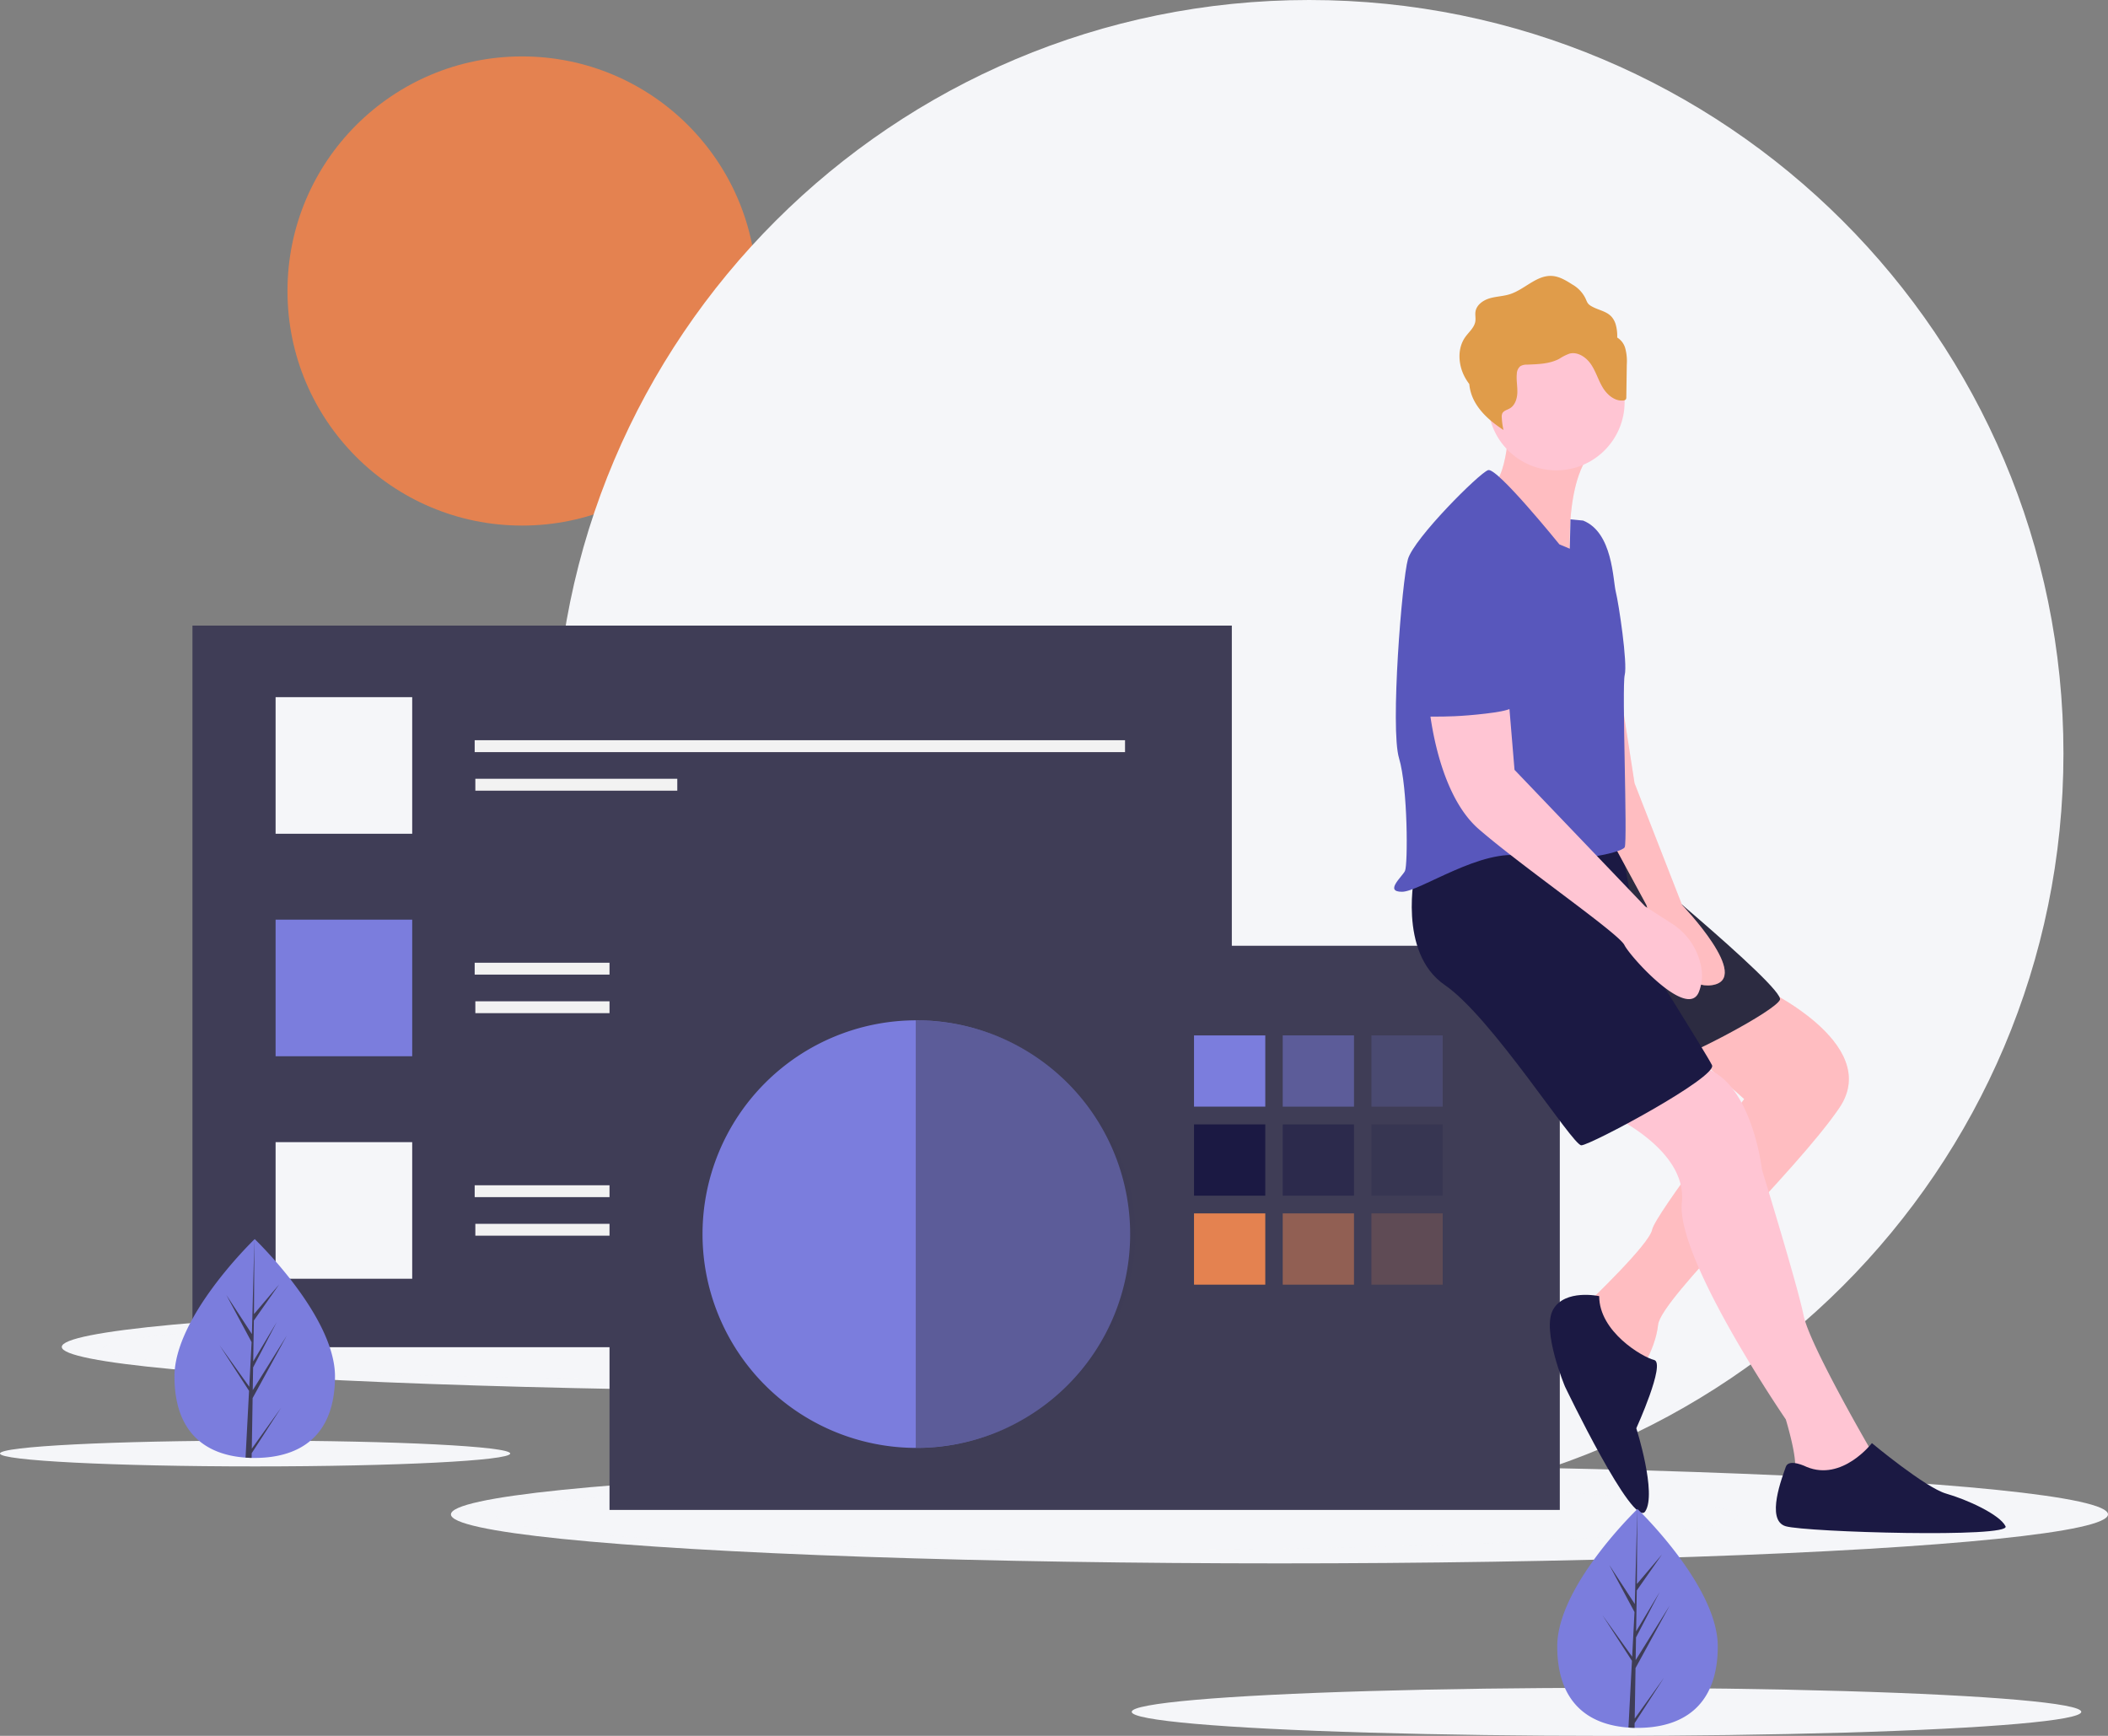 <svg xmlns="http://www.w3.org/2000/svg" width="680" height="560"><rect width="100%" height="100%" fill="#808080" stroke="none"/><defs><style>.a{fill:#e48250}.b,.c{fill:#f5f6f9}.c{opacity:.1}.d{fill:#3f3d56}.e{fill:#7b7ddd}.i{fill:#1b1943}.o{fill:#ffb9b9}.p,.q{fill:#ffc5d3}.p{opacity:.299}.t{fill:#5857bc}</style></defs><g transform="translate(-409 -114)"><circle class="a" cx="75.678" cy="75.678" r="75.678" transform="translate(501.735 132.201)"/><path class="b" d="M831.312 114c134.381 0 243.319 108.83 243.319 243.079s-108.938 243.08-243.319 243.08-243.319-108.83-243.319-243.08S696.931 114 831.312 114z"/><ellipse class="b" cx="267.268" cy="14.369" rx="267.268" ry="14.369" transform="translate(428.931 534.161)"/><ellipse class="c" cx="200.211" cy="9.91" rx="200.211" ry="9.91" transform="translate(442.342 539.118)"/><ellipse class="b" cx="82.291" cy="4.16" rx="82.291" ry="4.16" transform="translate(409 578.756)"/><path class="d" d="M471.081 315.832h335.282v232.782H471.081z"/><path class="b" d="M497.903 338.909h44.066v44.066h-44.066z"/><path class="e" d="M497.903 410.689h44.066v44.066h-44.066z"/><path class="b" d="M497.903 482.468h44.066v44.066h-44.066z"/><path d="M562.122 352.803h209.791v3.832H562.122zm.216 12.442h65.141v3.832h-65.141zm-.216 59.342h209.791v3.832H562.122zm.216 12.443h65.141v3.832h-65.141zm-.216 59.341h209.791v3.832H562.122zm.216 12.443h65.141v3.832h-65.141z" fill="#f2f2f2"/><ellipse class="b" cx="267.268" cy="15.806" rx="267.268" ry="15.806" transform="translate(554.464 586.748)"/><path class="e" d="M517.062 558.033c0 19.5-11.591 26.309-25.892 26.309-.331 0-.662 0-.991-.012a39.676 39.676 0 01-1.968-.091c-12.907-.913-22.932-8.071-22.932-26.206 0-18.764 23.978-42.444 25.784-44.2l.1-.1s25.899 24.802 25.899 44.3z"/><path class="d" d="M490.227 581.358l9.47-13.231-9.494 14.684-.024 1.518a39.676 39.676 0 01-1.968-.091l1.02-19.508-.007-.152.017-.026.1-1.845-9.518-14.72 9.546 13.338.024.391.77-14.739-8.148-15.211 8.248 12.625.8-30.56v-.1.1l-.133 24.1 8.112-9.554-8.148 11.626-.214 13.2 7.576-12.666-7.607 14.608-.119 7.337 10.993-17.63-11.029 20.187z"/><ellipse class="c" cx="200.211" cy="10.901" rx="200.211" ry="10.901" transform="translate(569.086 592.198)"/><ellipse class="b" cx="153.156" cy="7.742" rx="153.156" ry="7.742" transform="translate(774.066 658.516)"/><path class="d" d="M605.619 419.107h306.544v182.01H605.619z"/><path class="e" d="M704.594 443.161a68.972 68.972 0 11-68.972 68.972 68.972 68.972 0 0168.972-68.972zm89.572 4.865h22.991v22.991h-22.991z"/><path opacity=".5" fill="#7b7ddd" d="M822.781 448.026h22.991v22.991h-22.991z"/><path opacity=".2" fill="#7b7ddd" d="M851.396 448.026h22.991v22.991h-22.991z"/><path class="i" d="M794.166 476.739h22.991v22.991h-22.991z"/><path fill="#1b1943" opacity=".5" d="M822.781 476.739h22.991v22.991h-22.991z"/><path fill="#1b1943" opacity=".2" d="M851.396 476.739h22.991v22.991h-22.991z"/><path class="a" d="M794.166 505.452h22.991v22.991h-22.991z"/><path opacity=".5" fill="#e48250" d="M822.781 505.452h22.991v22.991h-22.991z"/><path opacity=".2" fill="#e48250" d="M851.396 505.452h22.991v22.991h-22.991z"/><path d="M704.402 443.161v137.941c38.092 0 70.888-30.88 70.888-68.972s-32.788-68.969-70.888-68.969z" opacity=".5" fill="#3f3d56"/><path class="o" d="M976.441 432.167s40.234 18.2 25.865 39.276-57.477 61.309-58.435 69.93-6.706 16.285-6.706 16.285-19.159-20.117-17.243-22.033 21.075-20.117 22.033-24.907 29.7-42.15 29.7-42.15l-25.865-22.991z"/><path class="p" d="M976.441 432.167s40.234 18.2 25.865 39.276-57.477 61.309-58.435 69.93-6.706 16.285-6.706 16.285-19.159-20.117-17.243-22.033 21.075-20.117 22.033-24.907 29.7-42.15 29.7-42.15l-25.865-22.991z"/><path class="q" d="M925.667 472.273s27.781 11.5 25.865 29.7 33.528 69.93 33.528 69.93 3.832 12.453 2.874 16.285 24.907 2.874 24.907 2.874v-8.621s-20.117-34.486-22.033-44.066-13.411-46.94-13.411-46.94-3.832-33.528-22.991-33.528a35.923 35.923 0 00-28.739 14.366z"/><path d="M927.6 385.792s57.477 46.94 55.561 50.771-29.7 18.2-34.486 19.159-38.68-69.93-38.68-69.93z" fill="#2f2e41"/><path d="M927.6 385.792s57.477 46.94 55.561 50.771-29.7 18.2-34.486 19.159-38.68-69.93-38.68-69.93z" fill="#1b1943" opacity=".1"/><path class="i" d="M865.46 395.356s-5.748 25.865 9.579 36.4 41.192 51.729 44.066 51.729 44.066-22.033 42.15-25.865-22.991-37.36-22.991-37.36l-6.706-35.444s-58.435-1.913-66.098 10.54z"/><path class="o" d="M927.649 311.122l8.622 55.561 15.327 39.276s22.991 23.949 9.58 25.865-21.075-25.865-21.075-25.865l-12.454-22.991z"/><path class="p" d="M927.649 311.122l8.622 55.561 15.327 39.276s22.991 23.949 9.58 25.865-21.075-25.865-21.075-25.865l-12.454-22.991z"/><path class="o" d="M895.736 249.423s0 20.117-6.706 22.033 26.823 27.781 26.823 27.781-3.832-33.528 9.58-42.15z"/><path class="p" d="M895.736 249.423s0 20.117-6.706 22.033 26.823 27.781 26.823 27.781-3.832-33.528 9.58-42.15z"/><circle class="q" cx="22.033" cy="22.033" r="22.033" transform="translate(889.004 221.669)"/><path class="t" d="M912.029 289.613s-20.117-24.907-22.991-23.949-23.949 22.033-25.865 28.738-5.748 54.6-2.874 64.183 2.874 34.486 1.916 36.4-6.706 6.706-.958 6.706 25.865-14.369 39.276-11.5 31.612-.958 32.57-2.874-.958-51.729 0-55.561-1.916-22.991-2.874-26.823-.958-19.159-10.537-22.991l-4.085-.4-.229 9.476z"/><path class="q" d="M869.774 339.364s1.916 29.7 16.285 42.15 45.024 33.528 46.939 37.36 20.117 23.949 23.949 15.327a14.333 14.333 0 00.768-8.494 21.126 21.126 0 00-9.487-13.807l-8.524-5.48-42.15-44.066-1.916-22.991z"/><path class="i" d="M924.867 532.145s-11.016-2.395-14.848 4.311 3.832 24.907 3.832 24.907 22.033 45.982 25.864 40.234-2.874-26.823-2.874-26.823 9.579-21.075 5.748-22.033-17.722-9.101-17.722-20.596zm66.901 55.082s-5.748-2.874-6.706 0-6.706 17.243 0 19.159 72.8 3.832 70.888 0-12.454-8.621-19.159-10.537-23.949-16.285-23.949-16.285-9.579 12.452-21.074 7.663z"/><path d="M933.239 226.232a5.9 5.9 0 00-2.559-3.34 13.542 13.542 0 00-.54-4.408c-1.408-4.162-4.743-3.923-7.889-5.763-1.365-.8-1.281-1.5-1.991-2.815a10.448 10.448 0 00-4.026-4.107c-2.019-1.286-4.15-2.611-6.538-2.774-5.019-.342-8.867 4.378-13.663 5.893-2.114.668-4.386.7-6.512 1.327s-4.246 2.139-4.563 4.333c-.146 1.013.112 2.052-.036 3.065-.295 2.013-2.061 3.423-3.243 5.079-2.615 3.661-2.315 8.834-.225 12.818a17.985 17.985 0 001.508 2.359 14.514 14.514 0 001.592 5.389c2.091 3.984 5.689 6.961 9.447 9.434a22.316 22.316 0 01-.557-4.023 2.773 2.773 0 01.171-1.333c.418-.875 1.525-1.108 2.368-1.587 1.747-.993 2.431-3.189 2.482-5.2s-.375-4.02-.165-6.018a3.288 3.288 0 011.126-2.419 3.888 3.888 0 012.122-.506c3.578-.146 7.318-.212 10.474-1.9a15.524 15.524 0 013.26-1.649c2.682-.7 5.424 1.181 6.97 3.482s2.317 5.039 3.743 7.417 3.89 4.5 6.648 4.215a1.1 1.1 0 00.824-.366 1.234 1.234 0 00.152-.7l.154-10.542a15.93 15.93 0 00-.532-5.358z" fill="#e09c4a"/><path class="t" d="M878.607 290.574s21.075 9.579 20.117 29.7 5.748 22.033-10.537 23.949-20.117 0-21.075 1.916-6.706-44.066-2.874-48.855 14.369-6.71 14.369-6.71z"/><path class="e" d="M963.118 645.118c0 19.5-11.591 26.309-25.892 26.309-.331 0-.662 0-.991-.012a39.676 39.676 0 01-1.968-.091c-12.906-.913-22.932-8.071-22.932-26.206 0-18.764 23.978-42.444 25.785-44.2l.1-.1s25.898 24.802 25.898 44.3z"/><path class="d" d="M936.324 668.443l9.47-13.231-9.494 14.684-.024 1.518a39.773 39.773 0 01-1.969-.091l1.02-19.508-.007-.152.017-.026.1-1.844-9.518-14.72 9.547 13.338.024.391.77-14.739-8.148-15.211 8.248 12.625.8-30.56v-.1.1l-.133 24.1 8.112-9.554-8.145 11.629-.214 13.2 7.576-12.666-7.607 14.608-.119 7.337 10.993-17.63-11.032 20.183z"/></g></svg>